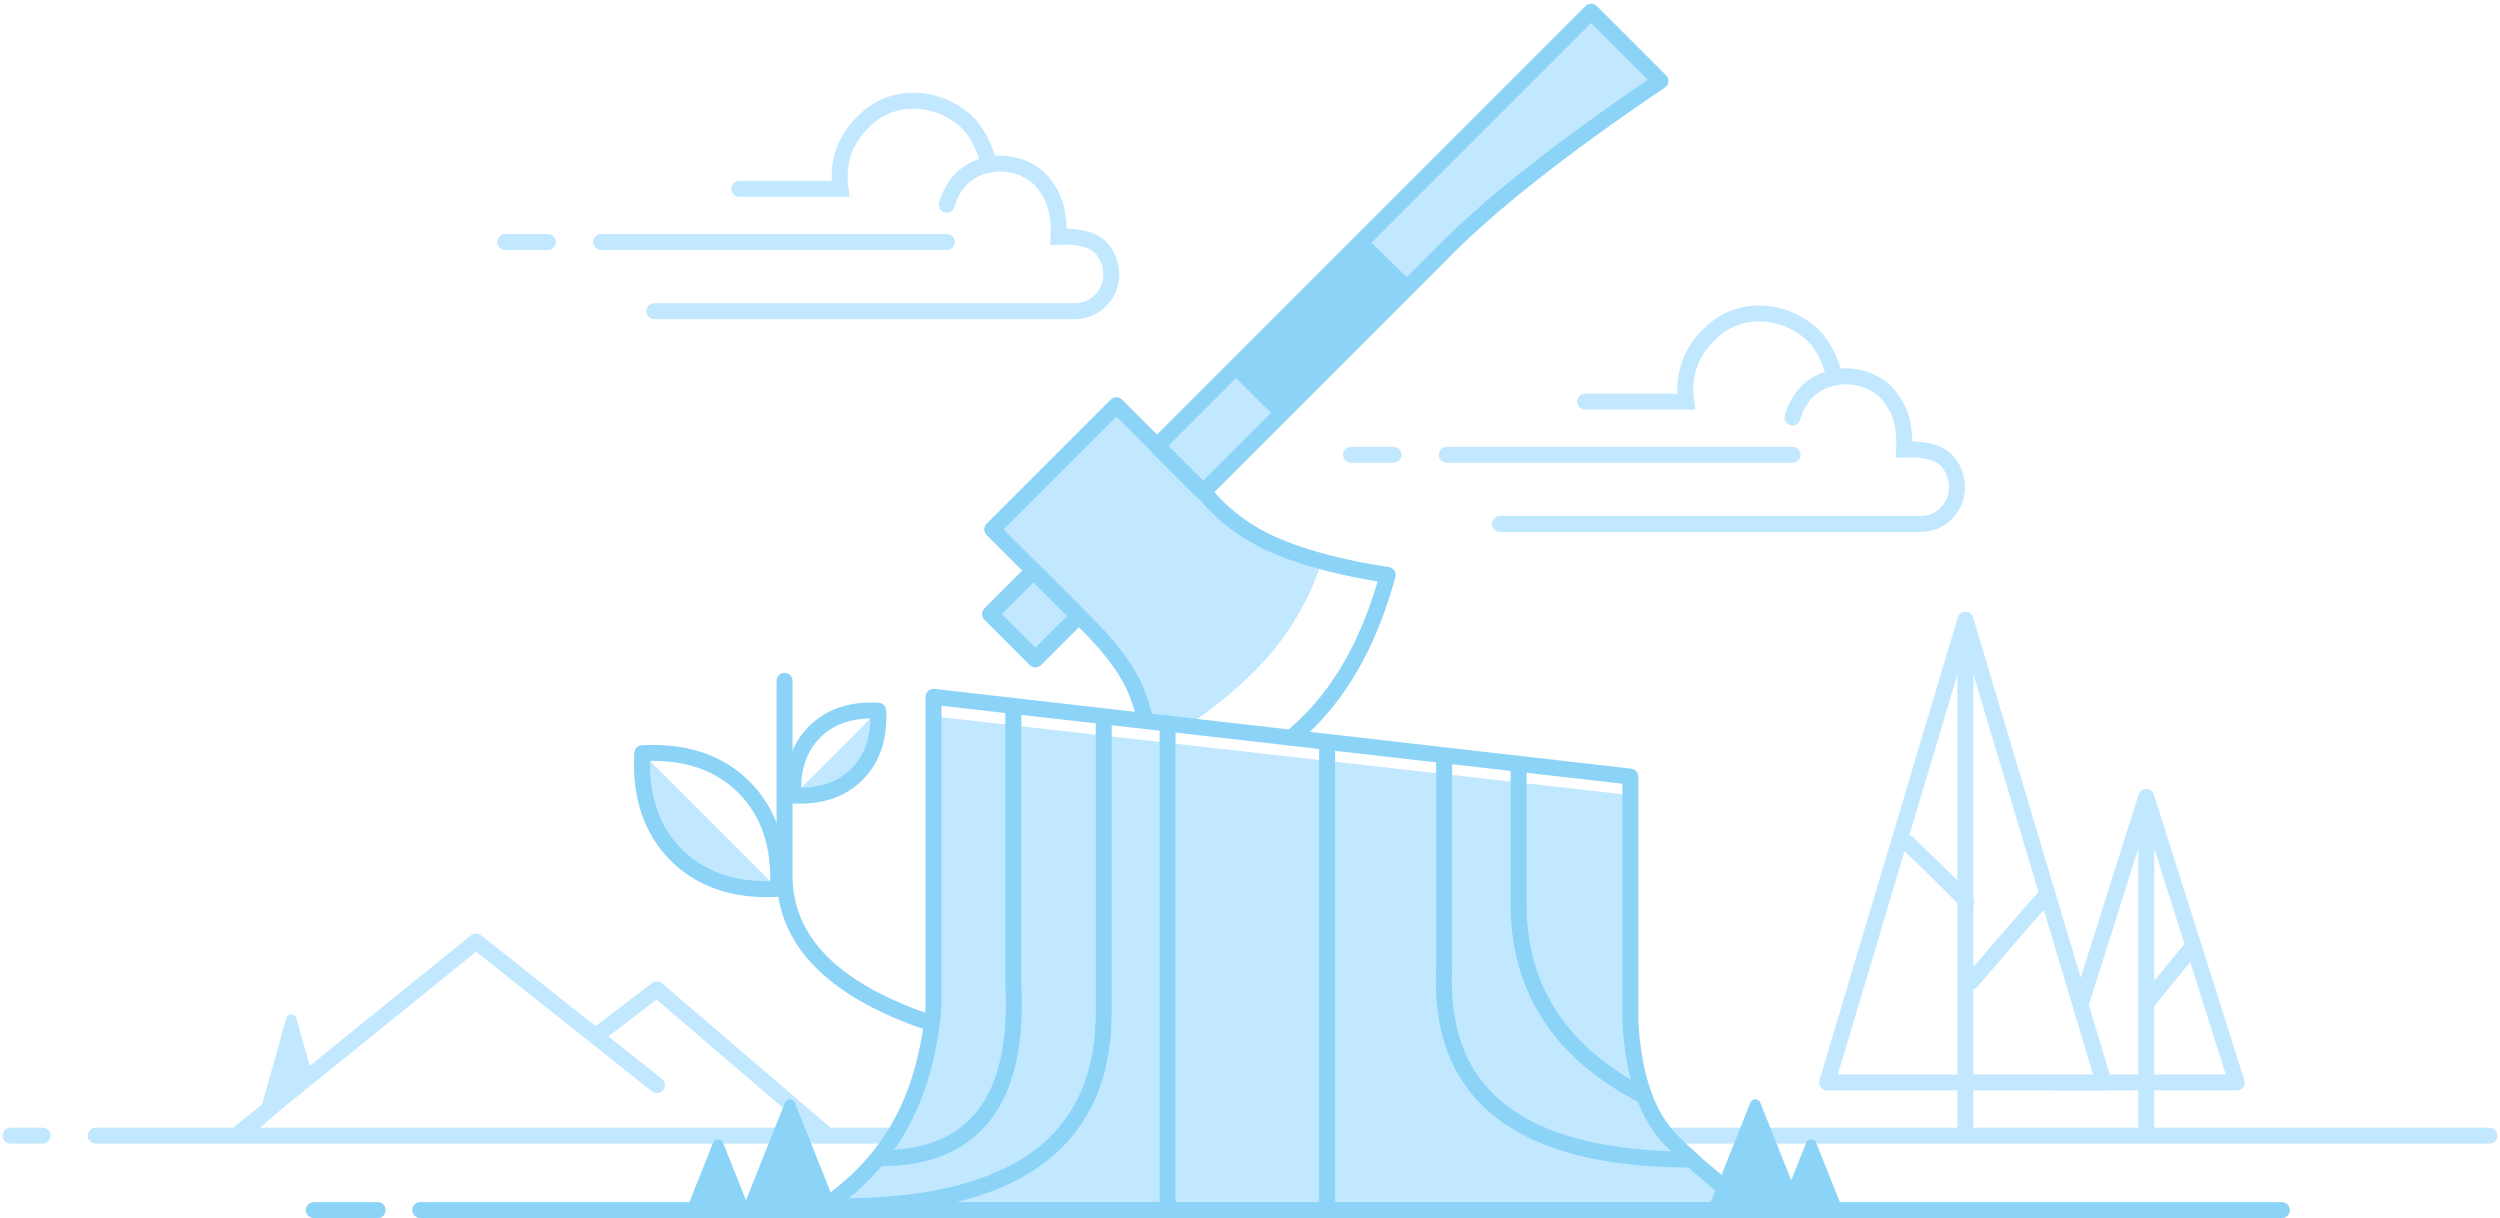 <svg class="slds-illustration" viewBox="0 0 470 229" aria-hidden="true" xmlns="http://www.w3.org/2000/svg" xmlns:xlink="http://www.w3.org/1999/xlink">
<!-- Default styles. Override them in slds-illustrations.css if you like -->
<style>.slds-illustration{
    text-align:center
}
.slds-illustration.slds-illustration_small .slds-illustration__svg{
    width:100%;
    max-width:300px;
    max-height:200px;
    margin-bottom:1rem
}
.slds-illustration.slds-illustration_large .slds-illustration__svg{
    width:100%;
    max-width:600px;
    max-height:400px;
    margin-bottom:3rem
}
.slds-illustration.slds-illustration_large .slds-illustration__header{
    margin-bottom:1.5rem
}
.slds-illustration.slds-illustration_large p{
    margin-bottom:3rem
}
.slds-illustration .slds-illustration__stroke-primary{
    stroke:#8cd3f8
}
.slds-illustration .slds-illustration__stroke-secondary{
    stroke:#c2e8ff
}
.slds-illustration .slds-illustration__fill-primary{
    fill:#8cd3f8
}
.slds-illustration .slds-illustration__fill-secondary{
    fill:#c2e8ff
}
</style>
<link xmlns="http://www.w3.org/1999/xhtml" rel="stylesheet" href="slds-illustrations.css" type="text/css"/><g stroke="none" stroke-width="1" fill="none" fill-rule="evenodd"><g transform="translate(-65, -89)"><g><g transform="translate(67, 266)"><path vector-effect="non-scaling-stroke" d="M16,36.5 L466,36.5" class="slds-illustration__stroke-secondary" stroke-width="3" stroke-linecap="round"></path><path vector-effect="non-scaling-stroke" d="M0,36.5 L6,36.5" class="slds-illustration__stroke-secondary" stroke-width="3" stroke-linecap="round"></path><polyline vector-effect="non-scaling-stroke" class="slds-illustration__stroke-secondary" stroke-width="3" stroke-linecap="round" stroke-linejoin="round" points="43 36 87.5 0 121.5 27"></polyline><polyline vector-effect="non-scaling-stroke" class="slds-illustration__stroke-secondary" stroke-width="3" stroke-linecap="round" stroke-linejoin="round" points="111 17 121.5 9 153 36"></polyline><path vector-effect="non-scaling-stroke" d="M50.963,14.439 L57,36 L45.77,26.106 L49.037,14.439 C49.186,13.907 49.738,13.597 50.27,13.746 C50.606,13.84 50.869,14.103 50.963,14.439 Z" class="slds-illustration__fill-secondary" transform="translate(51.385, 24.627) scale(-1, 1) translate(-51.385, -24.627) "></path></g><g transform="translate(451.5, 238.5)"><g fill="#FFFFFF"><path vector-effect="non-scaling-stroke" d="M18.921,1.954 L33.259,51.443 C33.567,52.504 32.956,53.614 31.895,53.921 C31.714,53.973 31.527,54 31.338,54 L2.662,54 C1.557,54 0.662,53.105 0.662,52 C0.662,51.812 0.688,51.624 0.741,51.443 L15.079,1.954 C15.386,0.893 16.496,0.283 17.557,0.59 C18.215,0.781 18.73,1.296 18.921,1.954 Z"></path></g><g class="slds-illustration__stroke-secondary" stroke-linecap="round" stroke-width="3"><polygon vector-effect="non-scaling-stroke" stroke-linejoin="round" points="17 0.324 34 54 -1.81721305e-12 54"></polygon><path vector-effect="non-scaling-stroke" d="M17,4.695 C17,43.046 17,62.647 17,63.5 C17,62.647 17,43.046 17,4.695 Z"></path><path vector-effect="non-scaling-stroke" d="M17,29.324 C22.333,35.785 25,39.118 25,39.324 C25,39.118 22.333,35.785 17,29.324 Z" stroke-linejoin="round" transform="translate(21, 34.324) scale(-1, 1) translate(-21, -34.324) "></path></g></g><g transform="translate(408, 205.5)"><g transform="translate(1, 0)" fill="#FFFFFF"><path vector-effect="non-scaling-stroke" d="M25.648,0 L50.879,84.427 C51.195,85.486 50.594,86.6 49.535,86.916 C49.35,86.972 49.157,87 48.963,87 L2.333,87 C1.228,87 0.333,86.105 0.333,85 C0.333,84.806 0.361,84.613 0.417,84.427 L25.648,0 Z"></path></g><g class="slds-illustration__stroke-secondary" stroke-linecap="round" stroke-width="3"><polygon vector-effect="non-scaling-stroke" stroke-linejoin="round" points="26.5 0 52.5 87 0.5 87"></polygon><path vector-effect="non-scaling-stroke" d="M26.5,3.586 C26.5,64.026 26.5,94.997 26.5,96.5 C26.5,94.997 26.5,64.026 26.5,3.586 Z"></path><path vector-effect="non-scaling-stroke" d="M15.648,42 C22.981,49.079 26.648,52.745 26.648,53 C26.648,52.745 22.981,49.079 15.648,42 Z" stroke-linejoin="round"></path><path vector-effect="non-scaling-stroke" d="M27.648,68 C36.981,57.079 41.648,51.745 41.648,52 C41.648,51.745 36.981,57.079 27.648,68 Z" stroke-linejoin="round"></path></g></g><g transform="translate(323.317, 164.836) rotate(-45) translate(-323.317, -164.836) translate(242.317, 130.836)"><g transform="translate(5, 44)" fill="#FFFFFF"><path vector-effect="non-scaling-stroke" d="M4.189,0.996 L0.115,11.956 C12.096,19.458 18.334,23.302 18.829,23.487 C19.167,23.613 21.761,24.04 26.97,23.776 C28.598,23.694 31.635,23.362 36.08,22.782 C40.046,21.683 43.028,20.716 45.024,19.882 C47.021,19.047 50.347,17.378 55.001,14.874 L47.528,3.219 L4.189,0.996 Z"></path></g><g transform="translate(1, 0)" class="slds-illustration__fill-secondary"><rect class="slds-illustration__stroke-primary" stroke-width="3" stroke-linecap="round" stroke-linejoin="round" x="0.973" y="10.996" width="11.5" height="12"></rect><path vector-effect="non-scaling-stroke" d="M4.778,50.228 C13.286,52.636 21.481,53.794 29.362,53.701 C37.243,53.608 44.777,51.74 51.963,48.098 C50.075,44.467 48.783,41.79 48.086,40.066 C47.39,38.343 46.524,35.679 45.488,32.075 L45.295,0.293 L12.57,0.148 L12.573,32.017 C11.574,36.462 10.62,39.748 9.71,41.873 C8.8,43.998 7.156,46.783 4.778,50.228 Z"></path><path vector-effect="non-scaling-stroke" d="M45.434,10.8 L160.934,10.8 L160.934,29.208 C138.797,24.915 121.297,22.87 108.434,23.072 C103.948,23.072 96.964,23.072 87.483,23.072 L45.434,23.072 L45.434,10.8 Z"></path></g><g transform="translate(0, 0)"><path vector-effect="non-scaling-stroke" d="M13.502,4.53816197e-13 L46.505,4.53816197e-13 L46.505,24.052 C46.081,29.611 47.016,35.123 49.312,40.587 C51.608,46.051 55.173,52.064 60.007,58.626 C49.506,64.639 39.505,67.645 30.003,67.645 C20.502,67.645 10.501,64.639 -8.20017976e-05,58.626 C5.754,50.595 9.47,44.582 11.149,40.587 C12.828,36.592 13.612,31.08 13.502,24.052 L13.502,4.53816197e-13 Z" class="slds-illustration__stroke-primary" stroke-width="3" stroke-linecap="round" stroke-linejoin="round"></path><rect class="slds-illustration__stroke-primary" stroke-width="3" stroke-linecap="round" stroke-linejoin="round" x="1.973" y="10.996" width="11.5" height="12"></rect><path vector-effect="non-scaling-stroke" d="M46.434,10.8 L161.934,10.8 L161.934,29.208 C139.797,24.915 122.297,22.87 109.434,23.072 C104.948,23.072 97.964,23.072 88.483,23.072 L46.434,23.072 L46.434,10.8 Z" class="slds-illustration__stroke-primary" stroke-width="3" stroke-linecap="round" stroke-linejoin="round"></path><polygon vector-effect="non-scaling-stroke" class="slds-illustration__fill-primary" points="66 10.523 102 10.523 102.162 23.023 66.054 22.897"></polygon></g></g><g transform="translate(124, 219.519)"><g transform="translate(117, 0)" fill="#FFFFFF"><polygon vector-effect="non-scaling-stroke" points="0.115 0.823 0.115 6.958 131.129 21.125 131.129 14.975"></polygon></g><g transform="translate(95, 4)" class="slds-illustration__fill-secondary"><polygon vector-effect="non-scaling-stroke" points="21.967 0.214 152.662 14.981 152.662 65.964 160.867 80.143 174.629 92.321 0.637 92.321 13.748 80.143 21.967 61.298"></polygon></g><g><path vector-effect="non-scaling-stroke" d="M118.5,15.481 L118.5,61.481 C117.921,71.838 115.334,79.318 110.738,83.922 C106.143,88.526 100.896,92.879 95,96.981 L271,96.981 C264.389,92.656 259.342,87.382 255.857,81.162 C252.373,74.942 250.254,67.526 249.5,58.916 L249.5,0.481 L118.5,15.481 Z" class="slds-illustration__stroke-primary" stroke-width="3" stroke-linecap="round" stroke-linejoin="round" transform="translate(183, 48.731) scale(-1, 1) translate(-183, -48.731) "></path><path vector-effect="non-scaling-stroke" d="M271.929,76.778 L280,97 L262,97 L270.071,76.778 C270.276,76.266 270.858,76.016 271.371,76.22 C271.625,76.322 271.827,76.524 271.929,76.778 Z" class="slds-illustration__fill-primary"></path><path vector-effect="non-scaling-stroke" d="M282.429,84.295 L287.5,97 L275.5,97 L280.571,84.295 C280.776,83.782 281.358,83.532 281.871,83.737 C282.125,83.838 282.327,84.04 282.429,84.295 Z" class="slds-illustration__fill-primary"></path><path vector-effect="non-scaling-stroke" d="M90.429,76.778 L98.5,97 L80.5,97 L88.571,76.778 C88.776,76.266 89.358,76.016 89.871,76.22 C90.125,76.322 90.327,76.524 90.429,76.778 Z" class="slds-illustration__fill-primary" transform="translate(89.5, 86.999) scale(-1, 1) translate(-89.5, -86.999) "></path><path vector-effect="non-scaling-stroke" d="M76.929,84.295 L82,97 L70,97 L75.071,84.295 C75.276,83.782 75.858,83.532 76.371,83.737 C76.625,83.838 76.827,84.04 76.929,84.295 Z" class="slds-illustration__fill-primary" transform="translate(76, 90.757) scale(-1, 1) translate(-76, -90.757) "></path><path vector-effect="non-scaling-stroke" d="M20,96.981 L370,96.981" class="slds-illustration__stroke-primary" stroke-width="3" stroke-linecap="round" stroke-linejoin="round"></path><path vector-effect="non-scaling-stroke" d="M0,96.981 L12,96.981" class="slds-illustration__stroke-primary" stroke-width="3" stroke-linecap="round" stroke-linejoin="round"></path><path vector-effect="non-scaling-stroke" d="M226.5,14.481 L226.5,40.481 C226.854,55.942 234.688,67.609 250,75.481" class="slds-illustration__stroke-primary" stroke-width="3" stroke-linecap="round" stroke-linejoin="round"></path><path vector-effect="non-scaling-stroke" d="M212.5,12.481 L212.5,51.481 C211.329,75.446 226.83,87.446 259.002,87.481" class="slds-illustration__stroke-primary" stroke-width="3" stroke-linecap="round" stroke-linejoin="round"></path><path vector-effect="non-scaling-stroke" d="M190.5,9.481 L190.5,96.481" class="slds-illustration__stroke-primary" stroke-width="3" stroke-linecap="round" stroke-linejoin="round"></path><path vector-effect="non-scaling-stroke" d="M160.5,5.481 L160.5,96.481" class="slds-illustration__stroke-primary" stroke-width="3" stroke-linecap="round" stroke-linejoin="round"></path><path vector-effect="non-scaling-stroke" d="M148.5,4.481 L148.5,60.481 C148.167,84.336 131.635,96.264 98.904,96.264" class="slds-illustration__stroke-primary" stroke-width="3" stroke-linecap="round" stroke-linejoin="round"></path><path vector-effect="non-scaling-stroke" d="M131.5,2.481 L131.5,54.22 C132.691,76.236 124.326,87.244 106.404,87.244" class="slds-illustration__stroke-primary" stroke-width="3" stroke-linecap="round" stroke-linejoin="round"></path></g></g><g transform="translate(160, 107)" class="slds-illustration__stroke-secondary" stroke-linecap="round" stroke-width="3"><path vector-effect="non-scaling-stroke" d="M44,17.5 L63,17.5 C62.279,12.072 64.082,7.532 68.408,3.878 C73.375,-0.196 79.273,0.718 82.441,2.124 C85.608,3.529 87.961,5.461 89.591,9.105 C90.282,10.64 90.752,11.938 91,13"></path><path vector-effect="non-scaling-stroke" d="M83,20.5 C84.056,16.846 86.223,14.457 89.501,13.333 C94.418,11.647 99.08,13.893 100.942,16.152 C102.805,18.411 103.395,20.226 103.747,22.12 C103.981,23.383 104.065,24.843 104,26.5 C108.142,26.331 110.919,27.165 112.332,29 C114.04,31.194 114.215,33.818 113.593,35.75 C112.971,37.682 110.895,40.5 107,40.5 L28,40.5"></path><path vector-effect="non-scaling-stroke" d="M18,27.5 L83,27.5"></path><path vector-effect="non-scaling-stroke" d="M0,27.5 L8,27.5"></path></g><g transform="translate(319, 147)" class="slds-illustration__stroke-secondary" stroke-linecap="round" stroke-width="3"><path vector-effect="non-scaling-stroke" d="M44,17.5 L63,17.5 C62.279,12.072 64.082,7.532 68.408,3.878 C73.375,-0.196 79.273,0.718 82.441,2.124 C85.608,3.529 87.961,5.461 89.591,9.105 C90.282,10.64 90.752,11.938 91,13"></path><path vector-effect="non-scaling-stroke" d="M83,20.5 C84.056,16.846 86.223,14.457 89.501,13.333 C94.418,11.647 99.08,13.893 100.942,16.152 C102.805,18.411 103.395,20.226 103.747,22.12 C103.981,23.383 104.065,24.843 104,26.5 C108.142,26.331 110.919,27.165 112.332,29 C114.04,31.194 114.215,33.818 113.593,35.75 C112.971,37.682 110.895,40.5 107,40.5 L28,40.5"></path><path vector-effect="non-scaling-stroke" d="M18,27.5 L83,27.5"></path><path vector-effect="non-scaling-stroke" d="M0,27.5 L8,27.5"></path></g><g transform="translate(179, 216.519)"><g transform="translate(6, 2)" fill="#FFFFFF"><path vector-effect="non-scaling-stroke" d="M20.818,40.066 L20.818,3.989 C14.818,9.373 11.818,15.386 11.818,22.028 C11.818,28.669 14.818,34.682 20.818,40.066 Z" transform="translate(16.318, 22.028) scale(-1, -1) rotate(-45) translate(-16.318, -22.028) "></path><path vector-effect="non-scaling-stroke" d="M38.073,21.328 L38.073,-1.22 C34.323,2.145 32.448,5.903 32.448,10.054 C32.448,14.205 34.323,17.963 38.073,21.328 Z" transform="translate(35.261, 10.054) scale(1, -1) rotate(-45) translate(-35.261, -10.054) "></path></g><g transform="translate(0, 6)" class="slds-illustration__fill-secondary"><path vector-effect="non-scaling-stroke" d="M20.818,42.066 L20.818,5.989 C14.818,11.373 11.818,17.386 11.818,24.028 C11.818,30.669 14.818,36.682 20.818,42.066 Z" transform="translate(16.318, 24.028) rotate(-45) translate(-16.318, -24.028) "></path><path vector-effect="non-scaling-stroke" d="M47.926,21.328 L47.926,-1.22 C44.176,2.145 42.301,5.903 42.301,10.054 C42.301,14.205 44.176,17.963 47.926,21.328 Z" transform="translate(45.114, 10.054) scale(-1, 1) rotate(-45) translate(-45.114, -10.054) "></path></g><g class="slds-illustration__stroke-primary" stroke-linecap="round" stroke-linejoin="round" stroke-width="3"><path vector-effect="non-scaling-stroke" d="M60,64.481 C42.556,58.441 33.723,49.441 33.5,37.481 L33.5,0.481"></path><path vector-effect="non-scaling-stroke" d="M19.5,44.877 C25.5,39.493 28.5,33.48 28.5,26.839 C28.5,20.197 25.5,14.184 19.5,8.8 C13.5,14.184 10.5,20.197 10.5,26.839 C10.5,33.48 13.5,39.493 19.5,44.877 Z" transform="translate(19.5, 26.839) rotate(-45) translate(-19.5, -26.839) "></path><path vector-effect="non-scaling-stroke" d="M43.125,25.335 C46.875,21.97 48.75,18.212 48.75,14.061 C48.75,9.91 46.875,6.152 43.125,2.787 C39.375,6.152 37.5,9.91 37.5,14.061 C37.5,18.212 39.375,21.97 43.125,25.335 Z" transform="translate(43.125, 14.061) scale(-1, 1) rotate(-45) translate(-43.125, -14.061) "></path></g></g></g></g></g></svg>